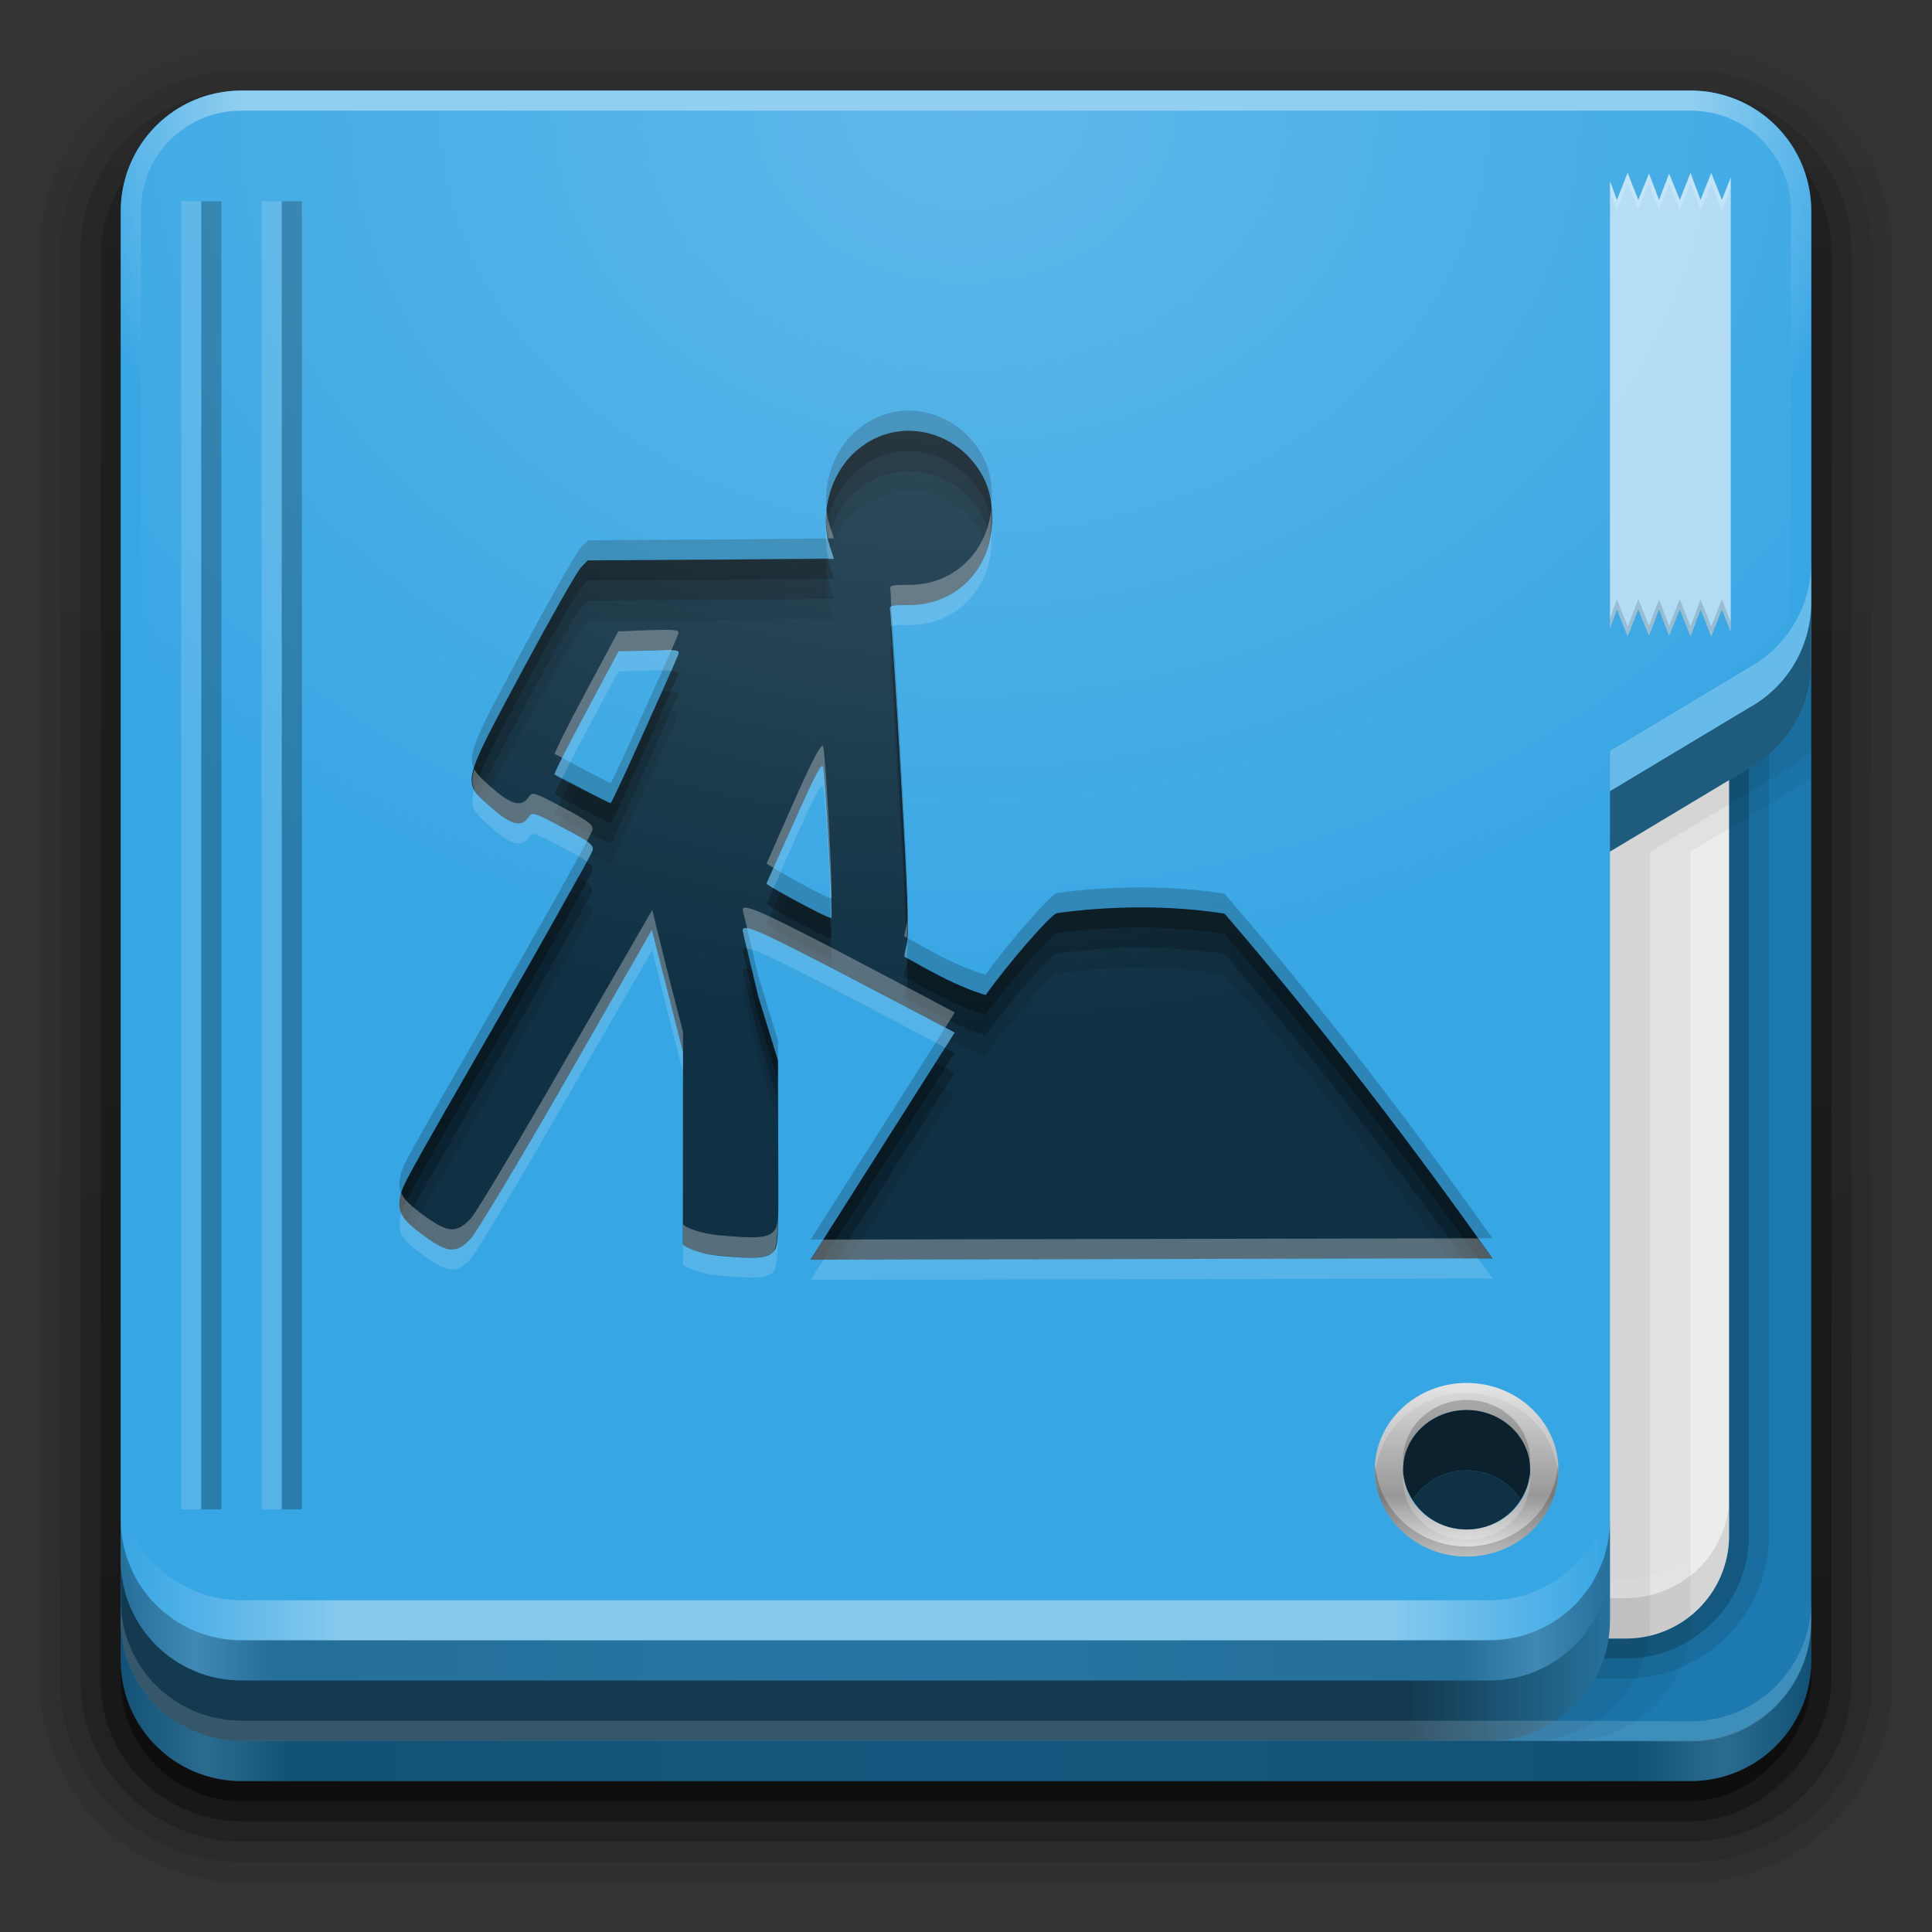 <?xml version="1.0" encoding="UTF-8" standalone="no"?>
<!-- Created with Inkscape (http://www.inkscape.org/) -->

<svg
   xmlns:dc="http://purl.org/dc/elements/1.1/"
   xmlns:cc="http://creativecommons.org/ns#"
   xmlns:rdf="http://www.w3.org/1999/02/22-rdf-syntax-ns#"
   xmlns:svg="http://www.w3.org/2000/svg"
   xmlns="http://www.w3.org/2000/svg"
   xmlns:xlink="http://www.w3.org/1999/xlink"
   xmlns:sodipodi="http://sodipodi.sourceforge.net/DTD/sodipodi-0.dtd"
   xmlns:inkscape="http://www.inkscape.org/namespaces/inkscape"
   version="1.0"
   width="96"
   height="96"
   id="svg2408"
   inkscape:version="0.48.2 r9819"
   sodipodi:docname="folder-development.svg">
  <rect width="100%" height="100%" fill="#333333" stroke="none"/>
  <sodipodi:namedview
     pagecolor="#ffffff"
     bordercolor="#666666"
     borderopacity="1"
     objecttolerance="10"
     gridtolerance="10"
     guidetolerance="10"
     inkscape:pageopacity="0"
     inkscape:pageshadow="2"
     inkscape:window-width="1238"
     inkscape:window-height="734"
     id="namedview70"
     showgrid="false"
     inkscape:zoom="2.0926866"
     inkscape:cx="87.009485"
     inkscape:cy="32.434411"
     inkscape:window-x="10"
     inkscape:window-y="0"
     inkscape:window-maximized="0"
     inkscape:current-layer="svg2408"
     inkscape:object-paths="true"
     inkscape:snap-intersection-paths="true"
     inkscape:object-nodes="true"
     inkscape:snap-smooth-nodes="true"
     inkscape:snap-midpoints="true"
     inkscape:snap-object-midpoints="true"
     inkscape:snap-center="true"
     inkscape:snap-bbox="true"
     inkscape:bbox-paths="true"
     inkscape:bbox-nodes="true"
     inkscape:snap-bbox-edge-midpoints="true"
     inkscape:snap-bbox-midpoints="true"
     showguides="true"
     inkscape:guide-bbox="true"
     inkscape:snap-global="true" />
  <defs
     id="defs2410">
    <linearGradient
       x1="45.448"
       y1="92.54"
       x2="45.448"
       y2="7.017"
       id="ButtonShadow"
       gradientUnits="userSpaceOnUse"
       gradientTransform="scale(1.006,0.994)">
      <stop
         id="stop3750"
         style="stop-color:#000000;stop-opacity:1"
         offset="0" />
      <stop
         id="stop3752"
         style="stop-color:#000000;stop-opacity:0.588"
         offset="1" />
    </linearGradient>
    <filter
       color-interpolation-filters="sRGB"
       id="filter3174">
      <feGaussianBlur
         id="feGaussianBlur3176"
         stdDeviation="1.71" />
    </filter>
    <radialGradient
       inkscape:collect="always"
       xlink:href="#linearGradient3888-8"
       id="radialGradient4264"
       cx="168"
       cy="-3.484"
       fx="168"
       fy="-3.484"
       r="41"
       gradientTransform="matrix(-1.378,0,0,-1.111,399.449,1.63)"
       gradientUnits="userSpaceOnUse" />
    <linearGradient
       inkscape:collect="always"
       id="linearGradient3888-8">
      <stop
         style="stop-color:#ffffff;stop-opacity:1;"
         offset="0"
         id="stop3890-4" />
      <stop
         style="stop-color:#ffffff;stop-opacity:0;"
         offset="1"
         id="stop3892-5" />
    </linearGradient>
    <linearGradient
       inkscape:collect="always"
       xlink:href="#linearGradient4188-0"
       id="linearGradient4259"
       gradientUnits="userSpaceOnUse"
       gradientTransform="translate(20,0)"
       x1="106"
       y1="77.516"
       x2="180"
       y2="77.516" />
    <linearGradient
       id="linearGradient4188-0">
      <stop
         style="stop-color:#ffffff;stop-opacity:0;"
         offset="0"
         id="stop4190-3" />
      <stop
         id="stop4198-6"
         offset="0.15"
         style="stop-color:#ffffff;stop-opacity:1;" />
      <stop
         id="stop4196-1"
         offset="0.85"
         style="stop-color:#ffffff;stop-opacity:1;" />
      <stop
         style="stop-color:#ffffff;stop-opacity:0;"
         offset="1"
         id="stop4192-0" />
    </linearGradient>
    <linearGradient
       inkscape:collect="always"
       xlink:href="#linearGradient3832-6"
       id="linearGradient4251"
       gradientUnits="userSpaceOnUse"
       gradientTransform="translate(220,-0.984)"
       x1="-94"
       y1="82.984"
       x2="-10.188"
       y2="82.984" />
    <linearGradient
       id="linearGradient3832-6">
      <stop
         style="stop-color:#000000;stop-opacity:1;"
         offset="0"
         id="stop3834-3" />
      <stop
         id="stop3842-2"
         offset="0.05"
         style="stop-color:#ffffff;stop-opacity:1;" />
      <stop
         style="stop-color:#000000;stop-opacity:1;"
         offset="0.1"
         id="stop3846-0" />
      <stop
         id="stop3840-6"
         offset="0.5"
         style="stop-color:#000000;stop-opacity:0.498;" />
      <stop
         style="stop-color:#000000;stop-opacity:1;"
         offset="0.9"
         id="stop3844-1" />
      <stop
         id="stop3848-5"
         offset="0.95"
         style="stop-color:#ffffff;stop-opacity:1;" />
      <stop
         style="stop-color:#000000;stop-opacity:1;"
         offset="1"
         id="stop3836-5" />
    </linearGradient>
    <radialGradient
       inkscape:collect="always"
       xlink:href="#linearGradient4091-4"
       id="radialGradient4247"
       gradientUnits="userSpaceOnUse"
       gradientTransform="matrix(-1.072,0,0,-0.875,219.464,-19.126)"
       cx="48"
       cy="-27"
       fx="48"
       fy="-27"
       r="42" />
    <linearGradient
       id="linearGradient4091-4">
      <stop
         style="stop-color:#ffffff;stop-opacity:1;"
         offset="0"
         id="stop4093-7" />
      <stop
         id="stop4099-6"
         offset="0.8"
         style="stop-color:#ffffff;stop-opacity:1;" />
      <stop
         style="stop-color:#ffffff;stop-opacity:0;"
         offset="1"
         id="stop4095-5" />
    </linearGradient>
    <linearGradient
       inkscape:collect="always"
       xlink:href="#linearGradient3832-6"
       id="linearGradient4242"
       gradientUnits="userSpaceOnUse"
       gradientTransform="translate(220,-0.984)"
       x1="-94"
       y1="82.984"
       x2="-20"
       y2="82.984" />
    <linearGradient
       inkscape:collect="always"
       xlink:href="#linearGradient3874-6"
       id="linearGradient4239"
       gradientUnits="userSpaceOnUse"
       x1="70.031"
       y1="82"
       x2="89.474"
       y2="82"
       gradientTransform="translate(120,0)" />
    <linearGradient
       inkscape:collect="always"
       id="linearGradient3874-6">
      <stop
         style="stop-color:#000000;stop-opacity:1;"
         offset="0"
         id="stop3876-9" />
      <stop
         style="stop-color:#000000;stop-opacity:0;"
         offset="1"
         id="stop3878-3" />
    </linearGradient>
    <linearGradient
       inkscape:collect="always"
       xlink:href="#linearGradient4144-8-7"
       id="linearGradient4235"
       gradientUnits="userSpaceOnUse"
       gradientTransform="translate(110,0)"
       x1="72.875"
       y1="68.719"
       x2="72.875"
       y2="77.344" />
    <linearGradient
       id="linearGradient4144-8-7">
      <stop
         style="stop-color:#dddddd;stop-opacity:1;"
         offset="0"
         id="stop4146-4-4" />
      <stop
         id="stop4152-5-5"
         offset="0.65"
         style="stop-color:#989898;stop-opacity:1;" />
      <stop
         style="stop-color:#eaeaea;stop-opacity:1;"
         offset="1"
         id="stop4148-0-2" />
    </linearGradient>
    <linearGradient
       inkscape:collect="always"
       xlink:href="#linearGradient4188-5-4"
       id="linearGradient4863-5"
       gradientUnits="userSpaceOnUse"
       x1="112.094"
       y1="76.609"
       x2="183.906"
       y2="76.609" />
    <linearGradient
       id="linearGradient4188-5-4">
      <stop
         style="stop-color:#ffffff;stop-opacity:0;"
         offset="0"
         id="stop4190-0-7" />
      <stop
         id="stop4198-3-4"
         offset="0.15"
         style="stop-color:#ffffff;stop-opacity:1;" />
      <stop
         id="stop4196-6-4"
         offset="0.85"
         style="stop-color:#ffffff;stop-opacity:1;" />
      <stop
         style="stop-color:#ffffff;stop-opacity:0;"
         offset="1"
         id="stop4192-1-3" />
    </linearGradient>
    <linearGradient
       y2="90.733"
       x2="32.075"
       y1="6.165"
       x1="32.075"
       spreadMethod="pad"
       gradientTransform="matrix(1.005,0,0,-0.995,1.969,93.531)"
       gradientUnits="userSpaceOnUse"
       id="linearGradient3216-0"
       xlink:href="#gradient0-3-7"
       inkscape:collect="always" />
    <linearGradient
       id="gradient0-3-7"
       gradientTransform="scale(1.005,0.995)"
       gradientUnits="userSpaceOnUse"
       x1="32.075"
       y1="6.165"
       x2="32.075"
       y2="90.733"
       spreadMethod="pad">
      <stop
         stop-color="#000000"
         offset="0"
         stop-opacity="1"
         id="stop7-7-8" />
      <stop
         stop-color="#000000"
         offset="1"
         stop-opacity="0.588"
         id="stop9-4-6" />
    </linearGradient>
    <linearGradient
       inkscape:collect="always"
       xlink:href="#gradient1-6-8"
       id="linearGradient3059-7-8"
       gradientUnits="userSpaceOnUse"
       gradientTransform="matrix(1.006,0,0,-0.994,2.969,92.531)"
       spreadMethod="pad"
       x1="32.071"
       y1="6.166"
       x2="32.071"
       y2="90.744" />
    <linearGradient
       id="gradient1-6-8"
       gradientTransform="scale(1.006,0.994)"
       gradientUnits="userSpaceOnUse"
       x1="32.071"
       y1="6.166"
       x2="32.071"
       y2="90.744"
       spreadMethod="pad">
      <stop
         stop-color="#000000"
         offset="0"
         stop-opacity="1"
         id="stop12-5-4" />
      <stop
         stop-color="#000000"
         offset="1"
         stop-opacity="0.588"
         id="stop14-6-3" />
    </linearGradient>
    <linearGradient
       inkscape:collect="always"
       xlink:href="#gradient2-5-4"
       id="linearGradient3056-1-1"
       gradientUnits="userSpaceOnUse"
       gradientTransform="matrix(1.006,0,0,-0.994,4,91.5)"
       spreadMethod="pad"
       x1="32.067"
       y1="6.167"
       x2="32.067"
       y2="90.756" />
    <linearGradient
       id="gradient2-5-4"
       gradientTransform="scale(1.006,0.994)"
       gradientUnits="userSpaceOnUse"
       x1="32.067"
       y1="6.167"
       x2="32.067"
       y2="90.756"
       spreadMethod="pad">
      <stop
         stop-color="#000000"
         offset="0"
         stop-opacity="1"
         id="stop17-5-9" />
      <stop
         stop-color="#000000"
         offset="1"
         stop-opacity="0.588"
         id="stop19-4-2" />
    </linearGradient>
    <linearGradient
       inkscape:collect="always"
       xlink:href="#gradient3-2-6"
       id="linearGradient3053-3-0"
       gradientUnits="userSpaceOnUse"
       gradientTransform="matrix(1.006,0,0,0.994,5,-90.5)"
       spreadMethod="pad"
       x1="32.063"
       y1="6.168"
       x2="32.063"
       y2="90.768" />
    <linearGradient
       id="gradient3-2-6"
       gradientTransform="scale(1.006,0.994)"
       gradientUnits="userSpaceOnUse"
       x1="32.063"
       y1="6.168"
       x2="32.063"
       y2="90.768"
       spreadMethod="pad">
      <stop
         stop-color="#000000"
         offset="0"
         stop-opacity="1"
         id="stop22-0-8" />
      <stop
         stop-color="#000000"
         offset="1"
         stop-opacity="0.588"
         id="stop24-6-9" />
    </linearGradient>
    <linearGradient
       id="gradient4-1-6"
       gradientUnits="userSpaceOnUse"
       x1="32.251"
       y1="6.132"
       x2="32.251"
       y2="90.239"
       spreadMethod="pad">
      <stop
         stop-color="#000000"
         offset="0"
         stop-opacity="1"
         id="stop27-0-6" />
      <stop
         stop-color="#000000"
         offset="1"
         stop-opacity="0.588"
         id="stop29-6-4" />
    </linearGradient>
    <linearGradient
       y2="90.239"
       x2="32.251"
       y1="6.132"
       x1="32.251"
       spreadMethod="pad"
       gradientTransform="translate(6,-89.5)"
       gradientUnits="userSpaceOnUse"
       id="linearGradient3265"
       xlink:href="#gradient4-1-6"
       inkscape:collect="always" />
  </defs>
  <g
     id="layer2"
     style="display:none">
    <rect
       width="86"
       height="85"
       rx="6"
       ry="6"
       x="5"
       y="7"
       id="rect3745"
       style="opacity:0.9;fill:url(#ButtonShadow);fill-opacity:1;fill-rule:nonzero;stroke:none;filter:url(#filter3174)" />
  </g>
  <g
     id="g3943-9">
    <path
       id="path3786-4-5"
       d="m 12,93.531 c -5.511,0 -10.031,-4.52 -10.031,-10.031 l 0,-71 c 0,-5.511 4.52,-10.031 10.031,-10.031 l 72,0 c 5.511,0 10.031,4.52 10.031,10.031 l 0,71 c 0,5.511 -4.52,10.031 -10.031,10.031 z"
       style="opacity:0.08;fill:url(#linearGradient3216-0)"
       inkscape:connector-curvature="0" />
    <path
       id="path3778-5-0"
       d="m 12,92.531 c -4.972,0 -9.031,-4.06 -9.031,-9.031 l 0,-71 c 0,-4.972 4.06,-9.031 9.031,-9.031 l 72,0 c 4.972,0 9.031,4.06 9.031,9.031 l 0,71 c 0,4.972 -4.06,9.031 -9.031,9.031 z"
       style="opacity:0.1;fill:url(#linearGradient3059-7-8)"
       inkscape:connector-curvature="0" />
    <path
       id="path3770-2-4"
       d="m 12,91.5 c -4.409,0 -8,-3.591 -8,-8 l 0,-71 c 0,-4.409 3.591,-8 8,-8 l 72,0 c 4.409,0 8,3.591 8,8 l 0,71 c 0,4.409 -3.591,8 -8,8 z"
       style="opacity:0.2;fill:url(#linearGradient3056-1-1)"
       inkscape:connector-curvature="0" />
    <rect
       id="rect3723-5-8"
       transform="scale(1,-1)"
       width="86"
       height="85"
       rx="7"
       ry="7"
       style="opacity:0.3;fill:url(#linearGradient3053-3-0)"
       x="5"
       y="-90.5" />
    <rect
       id="rect3716-4-7"
       transform="scale(1,-1)"
       width="84"
       height="84"
       rx="6"
       ry="6"
       style="opacity:0.4;fill:url(#linearGradient3265)"
       x="6"
       y="-89.5" />
  </g>
  <path
     style="fill:#1c7ab0;fill-opacity:1;fill-rule:nonzero;stroke:none;display:inline"
     d="m 84,4.5 -72,0 c -3.324,0 -6,2.676 -6,6 l 0,72 c 0,3.324 2.676,6 6,6 l 72,0 c 3.324,0 6,-2.676 6,-6 l 0,-72 C 90,7.176 87.324,4.5 84,4.5 z"
     id="rect2419-1-1"
     inkscape:connector-curvature="0" />
  <g
     id="g4855-7"
     transform="translate(-98,0)">
    <path
       sodipodi:nodetypes="sssssssss"
       inkscape:connector-curvature="0"
       id="path4843-2"
       d="m 117.219,8.594 c -3.921,0 -7.125,3.204 -7.125,7.125 l 0,60.562 c 0,3.921 3.204,7.125 7.125,7.125 l 61.562,0 c 3.921,0 7.125,-3.204 7.125,-7.125 l 0,-60.562 c 0,-3.921 -3.204,-7.125 -7.125,-7.125 z"
       style="font-size:medium;font-style:normal;font-variant:normal;font-weight:normal;font-stretch:normal;text-indent:0;text-align:start;text-decoration:none;line-height:normal;letter-spacing:normal;word-spacing:normal;text-transform:none;direction:ltr;block-progression:tb;writing-mode:lr-tb;text-anchor:start;baseline-shift:baseline;opacity:0.1;color:#000000;fill:#000000;fill-opacity:1;fill-rule:nonzero;stroke:none;stroke-width:2;marker:none;visibility:visible;display:inline;overflow:visible;enable-background:accumulate;font-family:Sans;-inkscape-font-specification:Sans" />
    <path
       style="font-size:medium;font-style:normal;font-variant:normal;font-weight:normal;font-stretch:normal;text-indent:0;text-align:start;text-decoration:none;line-height:normal;letter-spacing:normal;word-spacing:normal;text-transform:none;direction:ltr;block-progression:tb;writing-mode:lr-tb;text-anchor:start;baseline-shift:baseline;opacity:0.2;color:#000000;fill:#000000;fill-opacity:1;fill-rule:nonzero;stroke:none;stroke-width:2;marker:none;visibility:visible;display:inline;overflow:visible;enable-background:accumulate;font-family:Sans;-inkscape-font-specification:Sans"
       d="m 117.219,8.594 c -3.379,0 -6.125,2.746 -6.125,6.125 l 0,61.562 c 0,3.379 2.746,6.125 6.125,6.125 l 61.562,0 c 3.379,0 6.125,-2.746 6.125,-6.125 l 0,-61.562 c 0,-3.379 -2.746,-6.125 -6.125,-6.125 z"
       id="path4849-7"
       inkscape:connector-curvature="0"
       sodipodi:nodetypes="sssssssss" />
    <path
       style="fill:#ececec;fill-opacity:1;fill-rule:nonzero;stroke:none;display:inline"
       d="m 178.787,9.582 -61.574,0 c -2.843,0 -5.131,2.288 -5.131,5.131 l 0,61.574 c 0,2.843 2.288,5.131 5.131,5.131 l 61.574,0 c 2.843,0 5.131,-2.288 5.131,-5.131 l 0,-61.574 c 0,-2.843 -2.288,-5.131 -5.131,-5.131 z"
       id="path4710-2"
       inkscape:connector-curvature="0" />
    <path
       inkscape:connector-curvature="0"
       id="path4810-2"
       d="m 112.094,74.812 0,1.469 c 0,2.843 2.282,5.125 5.125,5.125 l 61.562,0 c 2.843,0 5.125,-2.282 5.125,-5.125 l 0,-1.469 c -0.262,2.594 -2.46,4.594 -5.125,4.594 l -61.562,0 c -2.665,0 -4.863,-2 -5.125,-4.594 z"
       style="opacity:0.1;fill:#000000;fill-opacity:1;fill-rule:nonzero;stroke:none;display:inline" />
    <path
       inkscape:connector-curvature="0"
       id="path4815-6"
       d="m 112.094,73.812 0,1 c 0.262,2.594 2.46,4.594 5.125,4.594 l 61.562,0 c 2.665,0 4.863,-2 5.125,-4.594 l 0,-1 c -0.262,2.594 -2.46,4.594 -5.125,4.594 l -61.562,0 c -2.665,0 -4.863,-2 -5.125,-4.594 z"
       style="opacity:0.4;fill:url(#linearGradient4863-5);fill-opacity:1;fill-rule:nonzero;stroke:none;display:inline" />
    <path
       inkscape:connector-curvature="0"
       id="path4820-1"
       d="m 116.688,9.594 c -2.594,0.262 -4.594,2.46 -4.594,5.125 l 0,0.469 c 0.262,-2.594 2.46,-4.594 5.125,-4.594 l 61.562,0 c 2.665,0 4.863,2 5.125,4.594 l 0,-0.469 c 0,-2.843 -2.282,-5.125 -5.125,-5.125 l -61.562,0 c -0.178,0 -0.358,-0.017 -0.531,0 z"
       style="opacity:0.5;fill:#ffffff;fill-opacity:1;fill-rule:nonzero;stroke:none;display:inline" />
  </g>
  <path
     style="fill:#37a6e4;fill-opacity:1;fill-rule:nonzero;stroke:none;display:inline"
     d="m 12,4.5 c -3.324,0 -6,2.676 -6,6 l 0,70 c 0,3.324 2.676,6 6,6 l 62,0 c 3.324,0 6,-2.676 6,-6 l 0,-38.188 6.875,-4.125 C 88.746,37.174 90,35.191 90,32.906 L 90,10.5 c 0,-3.324 -2.676,-6 -6,-6 z"
     id="path3262-0"
     inkscape:connector-curvature="0"
     sodipodi:nodetypes="ssssssccssss" />
  <g
     id="g4221"
     transform="translate(-110,0)">
    <rect
       y="10"
       x="119"
       height="65"
       width="1"
       id="rect4494-6"
       style="opacity:0.15;color:#000000;fill:#ffffff;fill-opacity:1;fill-rule:nonzero;stroke:none;stroke-width:5;marker:none;visibility:visible;display:inline;overflow:visible;enable-background:accumulate" />
    <rect
       style="opacity:0.25;color:#000000;fill:#000000;fill-opacity:1;fill-rule:nonzero;stroke:none;stroke-width:5;marker:none;visibility:visible;display:inline;overflow:visible;enable-background:accumulate"
       id="rect4496-1"
       width="1"
       height="65"
       x="120"
       y="10" />
    <rect
       style="opacity:0.15;color:#000000;fill:#ffffff;fill-opacity:1;fill-rule:nonzero;stroke:none;stroke-width:5;marker:none;visibility:visible;display:inline;overflow:visible;enable-background:accumulate"
       id="rect4498-5"
       width="1"
       height="65"
       x="123"
       y="10" />
    <rect
       y="10"
       x="124"
       height="65"
       width="1"
       id="rect4500-9"
       style="opacity:0.25;color:#000000;fill:#000000;fill-opacity:1;fill-rule:nonzero;stroke:none;stroke-width:5;marker:none;visibility:visible;display:inline;overflow:visible;enable-background:accumulate" />
    <path
       id="path4130-4"
       d="m 182.875,68.719 c -2.512,0 -4.562,1.939 -4.562,4.312 0,2.374 2.051,4.312 4.562,4.312 2.512,0 4.562,-1.939 4.562,-4.312 0,-2.374 -2.051,-4.312 -4.562,-4.312 z m 0,1.344 c 1.737,0 3.156,1.327 3.156,2.969 0,1.642 -1.419,2.969 -3.156,2.969 -1.737,0 -3.156,-1.327 -3.156,-2.969 0,-1.642 1.419,-2.969 3.156,-2.969 z"
       style="color:#000000;fill:url(#linearGradient4235);fill-opacity:1;fill-rule:nonzero;stroke:none;stroke-width:5;marker:none;visibility:visible;display:inline;overflow:visible;enable-background:accumulate"
       inkscape:connector-curvature="0" />
    <path
       id="path4132-9"
       d="m 182.875,70.062 c -1.737,0 -3.156,1.327 -3.156,2.969 0,0.552 0.191,1.057 0.469,1.5 0.548,-0.874 1.535,-1.469 2.688,-1.469 1.153,0 2.14,0.595 2.688,1.469 0.278,-0.443 0.469,-0.948 0.469,-1.5 0,-1.642 -1.419,-2.969 -3.156,-2.969 z"
       style="opacity:0.8;color:#000000;fill:#000000;fill-opacity:1;fill-rule:nonzero;stroke:none;stroke-width:5;marker:none;visibility:visible;display:inline;overflow:visible;enable-background:accumulate"
       inkscape:connector-curvature="0" />
    <path
       inkscape:connector-curvature="0"
       id="path4154-0"
       d="m 182.875,68.719 c -2.512,0 -4.562,1.939 -4.562,4.312 0,0.085 0.026,0.166 0.031,0.25 0.14,-2.257 2.109,-4.062 4.531,-4.062 2.422,0 4.392,1.806 4.531,4.062 0.005,-0.084 0.031,-0.165 0.031,-0.25 0,-2.374 -2.051,-4.312 -4.562,-4.312 z m -3.125,4.562 c -0.008,0.085 -0.031,0.163 -0.031,0.25 0,1.642 1.419,2.969 3.156,2.969 1.737,0 3.156,-1.327 3.156,-2.969 0,-0.087 -0.024,-0.165 -0.031,-0.25 C 185.861,74.802 184.521,76 182.875,76 c -1.646,0 -2.986,-1.198 -3.125,-2.719 z"
       style="opacity:0.2;color:#000000;fill:#ffffff;fill-opacity:1;fill-rule:nonzero;stroke:none;stroke-width:5;marker:none;visibility:visible;display:inline;overflow:visible;enable-background:accumulate" />
    <path
       inkscape:connector-curvature="0"
       id="path4170-9"
       d="m 182.875,73.062 c -1.153,0 -2.14,0.595 -2.688,1.469 0.548,0.874 1.535,1.469 2.688,1.469 1.153,0 2.14,-0.595 2.688,-1.469 -0.548,-0.874 -1.535,-1.469 -2.688,-1.469 z"
       style="opacity:0.7;color:#000000;fill:#000000;fill-opacity:1;fill-rule:nonzero;stroke:none;stroke-width:5;marker:none;visibility:visible;display:inline;overflow:visible;enable-background:accumulate" />
    <path
       inkscape:connector-curvature="0"
       id="path4175-1"
       d="m 182.875,69.562 c -1.737,0 -3.156,1.327 -3.156,2.969 0,0.087 0.024,0.165 0.031,0.25 0.139,-1.521 1.479,-2.719 3.125,-2.719 1.646,0 2.986,1.198 3.125,2.719 0.008,-0.085 0.031,-0.163 0.031,-0.25 0,-1.642 -1.419,-2.969 -3.156,-2.969 z m -4.531,3.219 c -0.005,0.084 -0.031,0.165 -0.031,0.25 0,2.374 2.051,4.312 4.562,4.312 2.512,0 4.562,-1.939 4.562,-4.312 0,-0.085 -0.026,-0.166 -0.031,-0.25 -0.14,2.257 -2.109,4.062 -4.531,4.062 -2.422,0 -4.392,-1.806 -4.531,-4.062 z"
       style="opacity:0.2;color:#000000;fill:#000000;fill-opacity:1;fill-rule:nonzero;stroke:none;stroke-width:5;marker:none;visibility:visible;display:inline;overflow:visible;enable-background:accumulate" />
    <path
       id="path3825-7"
       d="M 190.875,8.594 190.344,9.938 190,9 l 0,22.219 0.344,-0.938 0.531,1.344 0.531,-1.344 0.531,1.312 0.5,-1.312 0.5,1.312 0.531,-1.312 L 194,31.625 l 0.5,-1.344 0.531,1.344 0.531,-1.344 0.438,1.125 0,-22.594 -0.438,1.125 L 195.031,8.594 194.5,9.938 194,8.594 193.469,9.938 192.938,8.625 l -0.5,1.312 -0.5,-1.312 -0.531,1.312 -0.531,-1.344 z"
       style="opacity:0.6;fill:#ffffff;fill-opacity:1;fill-rule:nonzero;stroke:none;display:inline"
       inkscape:connector-curvature="0" />
    <path
       inkscape:connector-curvature="0"
       id="path4207-7"
       d="M 190.875,8.594 190.344,9.938 190,9 l 0,0.5 0.344,0.938 0.531,-1.344 0.531,1.344 0.531,-1.312 0.5,1.312 0.5,-1.312 0.531,1.312 L 194,9.094 l 0.5,1.344 0.531,-1.344 0.531,1.344 0.438,-1.125 0,-0.5 -0.438,1.125 L 195.031,8.594 194.5,9.938 194,8.594 193.469,9.938 192.938,8.625 l -0.5,1.312 -0.5,-1.312 -0.531,1.312 -0.531,-1.344 z"
       style="opacity:0.2;fill:#ffffff;fill-opacity:1;fill-rule:nonzero;stroke:none;display:inline" />
    <path
       inkscape:connector-curvature="0"
       id="path4212-1"
       d="M 190.344,29.781 190,30.719 l 0,0.5 0.344,-0.938 0.531,1.344 0.531,-1.344 0.531,1.312 0.5,-1.312 0.5,1.312 0.531,-1.312 L 194,31.625 l 0.5,-1.344 0.531,1.344 0.531,-1.344 0.438,1.125 0,-0.5 -0.438,-1.125 L 195.031,31.125 194.5,29.781 194,31.125 l -0.531,-1.344 -0.531,1.312 -0.5,-1.312 -0.5,1.312 -0.531,-1.312 -0.531,1.344 -0.531,-1.344 z"
       style="opacity:0.15;fill:#000000;fill-opacity:1;fill-rule:nonzero;stroke:none;display:inline" />
  </g>
  <g
     id="g3339"
     transform="translate(90,0)">
    <path
       d="m -54.345,62.39 c -0.651,-0.062 -1.491,-0.324 -1.724,-0.555 l 0.007,-9.556 -0.771,-3.036 -0.771,-3.036 -4.256,7.414 c -2.341,4.078 -4.485,7.653 -4.765,7.944 -0.71,0.739 -1.122,0.706 -2.346,-0.188 -1.048,-0.766 -1.283,-1.147 -1.146,-1.859 0.123,-0.641 0.016,-0.447 5.01,-9.139 2.475,-4.308 4.526,-7.97 4.558,-8.136 0.05,-0.26 -0.162,-0.42 -1.466,-1.11 -1.507,-0.797 -1.527,-0.803 -1.732,-0.514 -0.364,0.514 -0.885,0.364 -1.902,-0.546 -1.396,-1.249 -1.444,-1.048 1.633,-6.787 1.395,-2.602 2.691,-4.89 2.879,-5.084 l 0.342,-0.353 6.113,-0.041 6.113,-0.041 -0.209,-0.665 c -0.486,-1.549 0.008,-3.448 1.19,-4.576 2.006,-1.914 5.229,-1.278 6.494,1.281 0.477,0.965 0.523,2.511 0.107,3.606 -0.625,1.65 -2.082,2.651 -3.857,2.651 -0.934,0 -0.981,0.015 -0.917,0.305 0.037,0.168 0.269,3.832 0.517,8.143 0.339,5.9 0.413,7.977 0.3,8.399 -0.082,0.309 -0.128,0.595 -0.102,0.636 1.293,0.73 2.622,1.48 4.03,1.902 1.098,-1.543 3.12,-3.886 3.513,-4.071 2.726,-0.38 5.631,-0.402 8.349,0.019 4.649,5.391 9.191,11.311 13.31,17.128 l -33.883,0.068 7.16,-11.286 c -0.029,-0.024 -2.325,-1.232 -5.102,-2.684 -4.517,-2.361 -5.439,-2.766 -5.428,-2.383 0.002,0.061 0.35,1.539 0.774,3.284 l 0.978,3.174 0.016,4.624 c 0.015,4.473 0.006,4.633 -0.275,4.911 -0.309,0.306 -0.932,0.332 -2.74,0.16 z m 5.523,-20.385 c -0.104,-1.961 -0.228,-3.713 -0.276,-3.891 -0.068,-0.252 -0.387,0.348 -1.427,2.683 -0.737,1.655 -1.361,3.049 -1.387,3.099 -0.05,0.097 3.118,1.787 3.219,1.716 0.033,-0.023 -0.025,-1.646 -0.129,-3.608 z m -9.17,-5.653 c 0.878,-1.96 1.64,-3.676 1.693,-3.815 0.089,-0.234 -0.015,-0.249 -1.437,-0.212 l -1.533,0.04 -1.62,3.026 c -0.891,1.664 -1.59,3.055 -1.555,3.09 0.091,0.09 2.698,1.431 2.785,1.432 0.039,6.71e-4 0.79,-1.602 1.668,-3.561 z"
       inkscape:connector-curvature="0"
       id="path3856"
       style="opacity:0.7;fill:#000000;fill-opacity:1;display:inline" />
    <path
       inkscape:connector-curvature="0"
       id="path4015"
       d="m -44.998,21.406 c -0.927,0.034 -1.841,0.407 -2.594,1.125 -1.182,1.128 -1.674,3.013 -1.188,4.562 l 0.062,0.219 c 0.231,-0.678 0.618,-1.298 1.125,-1.781 2.006,-1.914 5.236,-1.278 6.5,1.281 0.06,0.121 0.11,0.238 0.156,0.375 0.337,-1.076 0.291,-2.469 -0.156,-3.375 -0.79,-1.599 -2.361,-2.462 -3.906,-2.406 z m -3.844,6.344 -5.844,0.062 -6.094,0.031 -0.344,0.344 c -0.188,0.194 -1.511,2.492 -2.906,5.094 -2.863,5.34 -2.992,5.554 -1.875,6.562 0.411,-0.838 1.011,-1.951 1.875,-3.562 1.395,-2.602 2.718,-4.9 2.906,-5.094 l 0.344,-0.344 6.094,-0.031 6.125,-0.062 -0.219,-0.656 c -0.234,-0.745 -0.249,-1.562 -0.062,-2.344 z m 3.156,5.344 c -0.12,0.04 -0.094,0.136 -0.062,0.281 0.037,0.168 0.253,3.814 0.5,8.125 0.151,2.626 0.228,4.26 0.281,5.562 0.015,-0.071 0.011,-0.079 0.031,-0.156 0.113,-0.422 0.026,-2.506 -0.312,-8.406 -0.165,-2.869 -0.246,-3.95 -0.344,-5.406 -0.027,0.005 -0.074,-0.007 -0.094,0 z m -11.844,2.219 c -0.209,0.47 -0.23,0.499 -0.469,1.031 -0.878,1.96 -1.617,3.563 -1.656,3.562 -0.051,-8.83e-4 -0.861,-0.416 -1.625,-0.812 -0.489,0.928 -0.798,1.564 -0.969,1.938 0.081,0.043 0.127,0.045 0.219,0.094 1.305,0.69 1.519,0.865 1.469,1.125 -10e-4,0.005 -0.089,0.144 -0.094,0.156 0.444,0.224 0.969,0.499 1,0.5 0.039,6.71e-4 0.778,-1.603 1.656,-3.562 0.878,-1.96 1.635,-3.674 1.688,-3.812 0.082,-0.214 -0.116,-0.244 -1.219,-0.219 z m -4.156,9 c -0.838,1.507 -1.956,3.537 -3.406,6.062 -4.994,8.693 -4.908,8.515 -5.031,9.156 -0.111,0.577 0.044,0.945 0.656,1.469 0.602,-1.102 1.834,-3.202 4.375,-7.625 2.475,-4.308 4.499,-7.958 4.531,-8.125 0.043,-0.224 -0.241,-0.455 -1.125,-0.938 z m 10.812,0.219 c -0.424,0.949 -0.776,1.815 -0.875,2.031 0.651,0.299 1.684,0.816 3.062,1.531 -0.006,-0.464 -0.035,-1.307 -0.094,-2.5 -0.194,-0.038 -1.232,-0.586 -2.094,-1.062 z m 17.562,0.562 c -1.407,4.09e-4 -2.824,0.091 -4.188,0.281 -0.393,0.185 -2.433,2.52 -3.531,4.062 -1.365,-0.409 -2.65,-1.135 -3.906,-1.844 0.051,1.377 0.058,2.096 0,2.312 -0.017,0.062 -0.018,0.066 -0.031,0.125 0.84,0.442 2.392,1.27 2.406,1.281 l -0.25,0.406 c 0.591,0.282 1.163,0.534 1.781,0.719 1.098,-1.543 3.139,-3.878 3.531,-4.062 2.726,-0.38 5.626,-0.389 8.344,0.031 3.853,4.468 7.63,9.29 11.156,14.125 l 2.156,0 c -4.119,-5.818 -8.664,-11.734 -13.312,-17.125 -1.359,-0.21 -2.75,-0.313 -4.156,-0.312 z m -19.75,4.031 c -0.033,0.021 -0.033,0.077 -0.031,0.125 0.002,0.061 0.358,1.536 0.781,3.281 l 0.969,3.156 0,-3 -0.969,-3.156 c -0.029,-0.118 -0.035,-0.104 -0.062,-0.219 -0.352,-0.136 -0.611,-0.236 -0.688,-0.188 z m 9.062,4.438 -5.719,9.031 1.906,0 5.25,-8.281 c -0.008,-0.007 -1.11,-0.577 -1.438,-0.75 z"
       style="opacity:0.1;fill:#000000;fill-opacity:1;display:inline" />
    <path
       inkscape:connector-curvature="0"
       id="path4024"
       d="m -44.998,21.406 c -0.927,0.034 -1.841,0.407 -2.594,1.125 -1.112,1.061 -1.599,2.788 -1.25,4.281 0.196,-0.866 0.622,-1.682 1.25,-2.281 2.006,-1.914 5.236,-1.278 6.5,1.281 0.135,0.273 0.216,0.595 0.281,0.938 0.199,-0.999 0.106,-2.153 -0.281,-2.938 -0.79,-1.599 -2.361,-2.462 -3.906,-2.406 z m -3.969,6.344 -5.719,0.062 -6.094,0.031 -0.344,0.344 c -0.188,0.194 -1.511,2.492 -2.906,5.094 -2.554,4.763 -2.923,5.445 -2.188,6.25 0.378,-0.871 1.067,-2.16 2.188,-4.25 1.395,-2.602 2.718,-4.9 2.906,-5.094 l 0.344,-0.344 6.094,-0.031 6.125,-0.062 -0.219,-0.656 c -0.134,-0.428 -0.197,-0.886 -0.188,-1.344 z m 3.281,4.344 c -0.12,0.04 -0.094,0.136 -0.062,0.281 0.037,0.168 0.253,3.814 0.5,8.125 0.169,2.95 0.266,4.941 0.312,6.25 0.085,-0.589 0.006,-2.7 -0.312,-8.25 -0.195,-3.399 -0.318,-5.208 -0.406,-6.406 -0.007,0.002 -0.025,-0.002 -0.031,0 z m -11.406,2.25 c -0.311,0.702 -0.444,0.968 -0.906,2 -0.878,1.96 -1.617,3.563 -1.656,3.562 -0.063,-0.001 -1.24,-0.61 -2.031,-1.031 -0.458,0.889 -0.773,1.571 -0.75,1.594 0.091,0.09 2.694,1.436 2.781,1.438 0.039,6.71e-4 0.778,-1.603 1.656,-3.562 0.878,-1.96 1.635,-3.674 1.688,-3.812 0.066,-0.174 -0.171,-0.187 -0.781,-0.188 z m -4.188,9.219 c -0.726,1.334 -1.99,3.64 -3.812,6.812 -4.994,8.693 -4.908,8.515 -5.031,9.156 -0.085,0.445 -1.6e-4,0.764 0.312,1.125 0.38,-0.784 1.409,-2.519 4.719,-8.281 2.475,-4.308 4.499,-7.958 4.531,-8.125 0.035,-0.181 -0.214,-0.388 -0.719,-0.688 z m 10.062,0.781 c -0.251,0.562 -0.675,1.537 -0.688,1.562 -0.05,0.097 3.119,1.789 3.219,1.719 0.022,-0.016 -0.014,-0.919 -0.062,-2.031 -0.18,-0.018 -1.585,-0.746 -2.469,-1.25 z m 17.906,0.75 c -1.407,4.09e-4 -2.824,0.091 -4.188,0.281 -0.393,0.185 -2.433,2.52 -3.531,4.062 -1.352,-0.405 -2.631,-1.11 -3.875,-1.812 0.011,0.661 0.009,1.132 -0.031,1.281 -0.082,0.309 -0.151,0.584 -0.125,0.625 1.293,0.73 2.623,1.484 4.031,1.906 1.098,-1.543 3.139,-3.878 3.531,-4.062 2.726,-0.38 5.626,-0.389 8.344,0.031 4.118,4.775 8.144,9.958 11.875,15.125 l 1.438,0 c -4.119,-5.818 -8.664,-11.734 -13.312,-17.125 -1.359,-0.21 -2.75,-0.313 -4.156,-0.312 z m -19.75,3.031 c -0.033,0.021 -0.033,0.077 -0.031,0.125 0.002,0.061 0.358,1.536 0.781,3.281 l 0.969,3.156 0,-2 -0.969,-3.156 c -0.169,-0.698 -0.185,-0.773 -0.312,-1.312 -0.194,-0.059 -0.382,-0.129 -0.438,-0.094 z m 9.562,4.688 -6.219,9.781 1.281,0 5.875,-9.281 c -0.005,-0.004 -0.789,-0.421 -0.938,-0.5 z"
       style="opacity:0.2;fill:#000000;fill-opacity:1;display:inline" />
    <path
       inkscape:connector-curvature="0"
       id="path4033"
       d="m -44.998,21.406 c -0.927,0.034 -1.841,0.407 -2.594,1.125 -0.975,0.93 -1.469,2.368 -1.344,3.719 0.135,-1.023 0.612,-2.021 1.344,-2.719 2.006,-1.914 5.236,-1.278 6.5,1.281 0.206,0.418 0.301,0.948 0.344,1.5 0.094,-0.884 -0.013,-1.831 -0.344,-2.5 -0.79,-1.599 -2.361,-2.462 -3.906,-2.406 z m -3.844,6.344 -5.844,0.062 -6.094,0.031 -0.344,0.344 c -0.188,0.194 -1.511,2.492 -2.906,5.094 -2.244,4.185 -2.797,5.204 -2.406,5.938 0.244,-0.838 0.949,-2.22 2.406,-4.938 1.395,-2.602 2.718,-4.9 2.906,-5.094 l 0.344,-0.344 6.094,-0.031 6.125,-0.062 -0.219,-0.656 c -0.035,-0.111 -0.038,-0.229 -0.062,-0.344 z m 3.125,3.375 c -0.068,0.044 -0.058,0.129 -0.031,0.25 0.037,0.168 0.253,3.814 0.5,8.125 0.215,3.749 0.322,5.844 0.344,7.062 0.054,-0.777 -0.05,-2.937 -0.344,-8.062 -0.225,-3.913 -0.404,-6.659 -0.469,-7.375 z m -10.938,2.219 c -0.257,0.589 -0.652,1.455 -1.344,3 -0.878,1.96 -1.617,3.563 -1.656,3.562 -0.075,-0.001 -1.823,-0.922 -2.406,-1.25 -0.233,0.467 -0.391,0.797 -0.375,0.812 0.091,0.09 2.694,1.436 2.781,1.438 0.039,6.71e-4 0.778,-1.603 1.656,-3.562 0.878,-1.96 1.635,-3.674 1.688,-3.812 0.051,-0.134 -0.056,-0.166 -0.344,-0.188 z m -4.188,9.469 c -0.409,0.806 -2.049,3.731 -4.25,7.562 -4.994,8.693 -4.908,8.515 -5.031,9.156 -0.056,0.292 -0.036,0.52 0.062,0.75 0.13,-0.511 0.599,-1.3 4.969,-8.906 2.475,-4.308 4.499,-7.958 4.531,-8.125 0.026,-0.136 -0.044,-0.265 -0.281,-0.438 z m 9.281,1.312 c -0.074,0.164 -0.337,0.769 -0.344,0.781 -0.05,0.097 3.119,1.789 3.219,1.719 0.015,-0.01 -0.013,-0.441 -0.031,-1 -0.138,0.024 -2.11,-1.045 -2.844,-1.5 z m 18.25,0.969 c -1.407,4.09e-4 -2.824,0.091 -4.188,0.281 -0.393,0.185 -2.433,2.52 -3.531,4.062 -1.365,-0.409 -2.65,-1.135 -3.906,-1.844 -0.008,0.1 0.013,0.262 0,0.312 -0.082,0.309 -0.151,0.584 -0.125,0.625 1.293,0.73 2.623,1.484 4.031,1.906 1.098,-1.543 3.139,-3.878 3.531,-4.062 2.726,-0.38 5.626,-0.389 8.344,0.031 4.383,5.083 8.665,10.63 12.594,16.125 l 0.719,0 c -4.119,-5.818 -8.664,-11.734 -13.312,-17.125 -1.359,-0.21 -2.75,-0.313 -4.156,-0.312 z m -19.75,2.031 c -0.033,0.021 -0.033,0.077 -0.031,0.125 0.002,0.061 0.358,1.536 0.781,3.281 l 0.969,3.156 0,-1 -0.969,-3.156 c -0.31,-1.279 -0.44,-1.867 -0.562,-2.406 -0.087,-0.014 -0.152,-0.022 -0.188,0 z m 10.031,4.938 -6.688,10.531 0.625,0 6.531,-10.281 c -0.003,-0.002 -0.429,-0.228 -0.469,-0.25 z"
       style="opacity:0.3;fill:#000000;fill-opacity:1;display:inline" />
    <path
       style="opacity:0.2;fill:#000000;fill-opacity:1;display:inline"
       d="m -44.998,20.406 c -0.927,0.034 -1.841,0.407 -2.594,1.125 -0.975,0.93 -1.469,2.368 -1.344,3.719 0.135,-1.023 0.612,-2.021 1.344,-2.719 2.006,-1.914 5.236,-1.278 6.5,1.281 0.206,0.418 0.301,0.948 0.344,1.5 0.094,-0.884 -0.013,-1.831 -0.344,-2.5 -0.79,-1.599 -2.361,-2.462 -3.906,-2.406 z m -3.844,6.344 -5.844,0.062 -6.094,0.031 -0.344,0.344 c -0.188,0.194 -1.511,2.492 -2.906,5.094 -2.244,4.185 -2.797,5.204 -2.406,5.938 0.244,-0.838 0.949,-2.22 2.406,-4.938 1.395,-2.602 2.718,-4.9 2.906,-5.094 l 0.344,-0.344 6.094,-0.031 6.125,-0.062 -0.219,-0.656 c -0.035,-0.111 -0.038,-0.229 -0.062,-0.344 z m 3.125,3.375 c -0.068,0.044 -0.058,0.129 -0.031,0.25 0.037,0.168 0.253,3.814 0.5,8.125 0.215,3.749 0.322,5.844 0.344,7.062 0.054,-0.777 -0.05,-2.937 -0.344,-8.062 -0.225,-3.913 -0.404,-6.659 -0.469,-7.375 z m -10.938,2.219 c -0.257,0.589 -0.652,1.455 -1.344,3 -0.878,1.96 -1.617,3.563 -1.656,3.562 -0.075,-0.001 -1.823,-0.922 -2.406,-1.25 -0.233,0.467 -0.391,0.797 -0.375,0.812 0.091,0.09 2.694,1.436 2.781,1.438 0.039,6.71e-4 0.778,-1.603 1.656,-3.562 0.878,-1.96 1.635,-3.674 1.688,-3.812 0.051,-0.134 -0.056,-0.166 -0.344,-0.188 z m -4.188,9.469 c -0.409,0.806 -2.049,3.731 -4.25,7.562 -4.994,8.693 -4.908,8.515 -5.031,9.156 -0.056,0.292 -0.036,0.52 0.062,0.75 0.13,-0.511 0.599,-1.3 4.969,-8.906 2.475,-4.308 4.499,-7.958 4.531,-8.125 0.026,-0.136 -0.044,-0.265 -0.281,-0.438 z m 9.281,1.312 c -0.074,0.164 -0.337,0.769 -0.344,0.781 -0.05,0.097 3.119,1.789 3.219,1.719 0.015,-0.01 -0.013,-0.441 -0.031,-1 -0.138,0.024 -2.11,-1.045 -2.844,-1.5 z m 18.25,0.969 c -1.407,4.09e-4 -2.824,0.091 -4.188,0.281 -0.393,0.185 -2.433,2.52 -3.531,4.062 -1.365,-0.409 -2.65,-1.135 -3.906,-1.844 -0.008,0.1 0.013,0.262 0,0.312 -0.082,0.309 -0.151,0.584 -0.125,0.625 1.293,0.73 2.623,1.484 4.031,1.906 1.098,-1.543 3.139,-3.878 3.531,-4.062 2.726,-0.38 5.626,-0.389 8.344,0.031 4.383,5.083 8.665,10.63 12.594,16.125 l 0.719,0 c -4.119,-5.818 -8.664,-11.734 -13.312,-17.125 -1.359,-0.21 -2.75,-0.313 -4.156,-0.312 z m -19.75,2.031 c -0.033,0.021 -0.033,0.077 -0.031,0.125 0.002,0.061 0.358,1.536 0.781,3.281 l 0.969,3.156 0,-1 -0.969,-3.156 c -0.31,-1.279 -0.44,-1.867 -0.562,-2.406 -0.087,-0.014 -0.152,-0.022 -0.188,0 z m 10.031,4.938 -6.688,10.531 0.625,0 6.531,-10.281 c -0.003,-0.002 -0.429,-0.228 -0.469,-0.25 z"
       id="path4042"
       inkscape:connector-curvature="0" />
    <path
       inkscape:connector-curvature="0"
       id="path4044"
       d="m -48.936,25.281 c -0.063,0.501 -0.011,0.986 0.094,1.469 l 0.281,0 -0.219,-0.656 c -0.082,-0.262 -0.129,-0.536 -0.156,-0.812 z m 8.188,0.031 c -0.042,0.391 -0.123,0.758 -0.25,1.094 -0.625,1.65 -2.069,2.656 -3.844,2.656 -0.934,0 -0.97,0.023 -0.906,0.312 0.003,0.015 0.025,0.677 0.031,0.75 0.095,-0.062 0.33,-0.062 0.875,-0.062 1.775,0 3.218,-1.007 3.844,-2.656 0.235,-0.621 0.305,-1.371 0.25,-2.094 z m -17,6 -1.531,0.062 -1.625,3.031 c -0.891,1.664 -1.567,3.027 -1.531,3.062 0.012,0.012 0.285,0.137 0.375,0.188 0.284,-0.57 0.667,-1.336 1.156,-2.25 l 1.625,-3.031 1.531,-0.062 c 0.607,-0.016 0.879,0.015 1.094,0.031 0.069,-0.158 0.333,-0.783 0.344,-0.812 0.089,-0.234 -0.016,-0.256 -1.438,-0.219 z m 8.625,5.75 c -0.121,-0.022 -0.496,0.676 -1.406,2.719 -0.737,1.655 -1.349,3.075 -1.375,3.125 -0.009,0.018 0.18,0.117 0.344,0.219 0.221,-0.491 0.479,-1.103 1.031,-2.344 1.04,-2.335 1.37,-2.909 1.438,-2.656 0.048,0.179 0.178,1.914 0.281,3.875 0.056,1.065 0.072,1.961 0.094,2.625 0.002,-3.45e-4 0.03,8.13e-4 0.031,0 0.033,-0.023 -0.021,-1.664 -0.125,-3.625 -0.104,-1.961 -0.233,-3.696 -0.281,-3.875 -0.008,-0.032 -0.014,-0.059 -0.031,-0.062 z m -17.312,1.156 c -0.272,0.933 0.046,1.186 0.781,1.844 1.017,0.91 1.543,1.077 1.906,0.562 0.205,-0.289 0.212,-0.297 1.719,0.5 0.621,0.328 0.972,0.531 1.188,0.688 0.051,-0.1 0.278,-0.544 0.281,-0.562 0.05,-0.26 -0.164,-0.435 -1.469,-1.125 -1.507,-0.797 -1.514,-0.789 -1.719,-0.5 -0.364,0.514 -0.889,0.348 -1.906,-0.562 -0.378,-0.338 -0.636,-0.571 -0.781,-0.844 z m 13.375,6.906 c -0.033,0.021 -0.033,0.077 -0.031,0.125 5.3e-4,0.016 0.174,0.678 0.219,0.875 0.482,0.076 1.87,0.749 5.219,2.5 2.521,1.318 4.233,2.224 4.625,2.438 l 0.469,-0.75 c -0.029,-0.024 -2.317,-1.236 -5.094,-2.688 -3.952,-2.066 -5.175,-2.647 -5.406,-2.5 z m -4.531,0.094 -4.281,7.406 c -2.341,4.078 -4.47,7.646 -4.75,7.938 -0.71,0.739 -1.12,0.707 -2.344,-0.188 -0.619,-0.452 -0.951,-0.762 -1.094,-1.094 -0.019,0.073 -0.047,0.17 -0.062,0.25 -0.137,0.712 0.108,1.078 1.156,1.844 1.224,0.895 1.634,0.927 2.344,0.188 0.28,-0.291 2.409,-3.86 4.75,-7.938 l 4.281,-7.406 0.75,3.031 0.781,3.031 0,-1 -0.781,-3.031 -0.75,-3.031 z m 12.688,0.344 c -0.008,0.117 -0.017,0.288 -0.031,0.344 -0.082,0.309 -0.151,0.584 -0.125,0.625 0.04,0.022 0.085,0.04 0.125,0.062 0.017,-0.208 0.04,-0.56 0.031,-1.031 z m -6.438,14.781 c -0.035,0.634 -0.11,0.736 -0.25,0.875 -0.309,0.306 -0.942,0.328 -2.75,0.156 -0.651,-0.062 -1.485,-0.3 -1.719,-0.531 l 0,1 c 0.233,0.231 1.067,0.469 1.719,0.531 1.808,0.172 2.441,0.149 2.75,-0.156 0.175,-0.173 0.226,-0.717 0.25,-1.875 z m 34.781,1.188 -32.531,0.062 -0.625,1 33.875,-0.062 c -0.235,-0.332 -0.481,-0.667 -0.719,-1 z"
       style="opacity:0.3;fill:#ffffff;fill-opacity:1;display:inline" />
    <path
       style="opacity:0.15;fill:#ffffff;fill-opacity:1;display:inline"
       d="m -48.936,26.281 c -0.063,0.501 -0.011,0.986 0.094,1.469 l 0.281,0 -0.219,-0.656 c -0.082,-0.262 -0.129,-0.536 -0.156,-0.812 z m 8.188,0.031 c -0.042,0.391 -0.123,0.758 -0.25,1.094 -0.625,1.65 -2.069,2.656 -3.844,2.656 -0.934,0 -0.97,0.023 -0.906,0.312 0.003,0.015 0.025,0.677 0.031,0.75 0.095,-0.062 0.33,-0.062 0.875,-0.062 1.775,0 3.218,-1.007 3.844,-2.656 0.235,-0.621 0.305,-1.371 0.25,-2.094 z m -17,6 -1.531,0.062 -1.625,3.031 c -0.891,1.664 -1.567,3.027 -1.531,3.062 0.012,0.012 0.285,0.137 0.375,0.188 0.284,-0.57 0.667,-1.336 1.156,-2.25 l 1.625,-3.031 1.531,-0.062 c 0.607,-0.016 0.879,0.015 1.094,0.031 0.069,-0.158 0.333,-0.783 0.344,-0.812 0.089,-0.234 -0.016,-0.256 -1.438,-0.219 z m 8.625,5.75 c -0.121,-0.022 -0.496,0.676 -1.406,2.719 -0.737,1.655 -1.349,3.075 -1.375,3.125 -0.009,0.018 0.18,0.117 0.344,0.219 0.221,-0.491 0.479,-1.103 1.031,-2.344 1.04,-2.335 1.37,-2.909 1.438,-2.656 0.048,0.179 0.178,1.914 0.281,3.875 0.056,1.065 0.072,1.961 0.094,2.625 0.002,-3.45e-4 0.03,8.13e-4 0.031,0 0.033,-0.023 -0.021,-1.664 -0.125,-3.625 -0.104,-1.961 -0.233,-3.696 -0.281,-3.875 -0.008,-0.032 -0.014,-0.059 -0.031,-0.062 z m -17.312,1.156 c -0.272,0.933 0.046,1.186 0.781,1.844 1.017,0.91 1.543,1.077 1.906,0.562 0.205,-0.289 0.212,-0.297 1.719,0.5 0.621,0.328 0.972,0.531 1.188,0.688 0.051,-0.1 0.278,-0.544 0.281,-0.562 0.05,-0.26 -0.164,-0.435 -1.469,-1.125 -1.507,-0.797 -1.514,-0.789 -1.719,-0.5 -0.364,0.514 -0.889,0.348 -1.906,-0.562 -0.378,-0.338 -0.636,-0.571 -0.781,-0.844 z m 13.375,6.906 c -0.033,0.021 -0.033,0.077 -0.031,0.125 5.3e-4,0.016 0.174,0.678 0.219,0.875 0.482,0.076 1.87,0.749 5.219,2.5 2.521,1.318 4.233,2.224 4.625,2.438 l 0.469,-0.75 c -0.029,-0.024 -2.317,-1.236 -5.094,-2.688 -3.952,-2.066 -5.175,-2.647 -5.406,-2.5 z m -4.531,0.094 -4.281,7.406 c -2.341,4.078 -4.47,7.646 -4.75,7.938 -0.71,0.739 -1.12,0.707 -2.344,-0.188 -0.619,-0.452 -0.951,-0.762 -1.094,-1.094 -0.019,0.073 -0.047,0.17 -0.062,0.25 -0.137,0.712 0.108,1.078 1.156,1.844 1.224,0.895 1.634,0.927 2.344,0.188 0.28,-0.291 2.409,-3.86 4.75,-7.938 l 4.281,-7.406 0.75,3.031 0.781,3.031 0,-1 -0.781,-3.031 -0.75,-3.031 z m 12.688,0.344 c -0.008,0.117 -0.017,0.288 -0.031,0.344 -0.082,0.309 -0.151,0.584 -0.125,0.625 0.04,0.022 0.085,0.04 0.125,0.062 0.017,-0.208 0.04,-0.56 0.031,-1.031 z m -6.438,14.781 c -0.035,0.634 -0.11,0.736 -0.25,0.875 -0.309,0.306 -0.942,0.328 -2.75,0.156 -0.651,-0.062 -1.485,-0.3 -1.719,-0.531 l 0,1 c 0.233,0.231 1.067,0.469 1.719,0.531 1.808,0.172 2.441,0.149 2.75,-0.156 0.175,-0.173 0.226,-0.717 0.25,-1.875 z m 34.781,1.188 -32.531,0.062 -0.625,1 33.875,-0.062 c -0.235,-0.332 -0.481,-0.667 -0.719,-1 z"
       id="path4057"
       inkscape:connector-curvature="0" />
  </g>
  <g
     id="g4266"
     transform="translate(-120,0)">
    <path
       inkscape:connector-curvature="0"
       id="path3157-1"
       d="m 132,5.5 c -2.787,0 -5,2.213 -5,5 l 0,56.312 c 1.071,1.629 2.897,2.719 5,2.719 l 68,0 0,-25.219 0,-5 0,-2 6.875,-4.125 c 0.869,-0.471 1.586,-1.147 2.125,-1.969 L 209,10.5 c 0,-2.787 -2.213,-5 -5,-5 l -72,0 z m 77,32.719 c -0.135,0.205 -0.281,0.407 -0.438,0.594 0.161,-0.189 0.301,-0.385 0.438,-0.594 z"
       style="opacity:0.2;fill:url(#radialGradient4264);fill-opacity:1;fill-rule:nonzero;stroke:none;display:inline" />
    <path
       style="opacity:0.4;fill:url(#linearGradient4259);fill-opacity:1;fill-rule:nonzero;stroke:none"
       d="m 126,73.516 0,2 c 0,3.324 2.676,6 6,6 l 62,0 c 3.324,0 6,-2.676 6,-6 l 0,-2 c 0,3.324 -2.676,6 -6,6 l -62,0 c -3.324,0 -6,-2.676 -6,-6 z"
       id="path3163-5"
       inkscape:connector-curvature="0"
       sodipodi:nodetypes="csssscssc" />
    <path
       id="path3167-9"
       d="m 210,29.906 c 0,2.285 -1.254,4.268 -3.125,5.281 l -6.875,4.125 0,3 6.875,-4.125 C 208.746,37.174 210,35.191 210,32.906 l 0,-3 z"
       style="opacity:0.45;fill:#000000;fill-opacity:1;fill-rule:nonzero;stroke:none;display:inline"
       inkscape:connector-curvature="0" />
    <path
       inkscape:connector-curvature="0"
       id="path3169-7"
       d="m 210,27.906 c 0,2.285 -1.254,4.268 -3.125,5.281 l -6.875,4.125 0,2 6.875,-4.125 C 208.746,34.174 210,32.191 210,29.906 l 0,-2 z"
       style="opacity:0.2;fill:#ffffff;fill-opacity:1;fill-rule:nonzero;stroke:none;display:inline" />
    <path
       style="opacity:0.05;fill:#ffffff;fill-opacity:1;fill-rule:nonzero;stroke:none;display:inline"
       d="m 210,27.906 c 0,2.285 -1.254,4.268 -3.125,5.281 l -6.875,4.125 0,2 6.875,-4.125 C 208.746,34.174 210,32.191 210,29.906 l 0,-2 z"
       id="path3171-7"
       inkscape:connector-curvature="0" />
    <path
       inkscape:connector-curvature="0"
       id="path3198-6"
       d="m 126,75.5 0,2 c 0,3.324 2.676,6 6,6 l 62,0 c 3.324,0 6,-2.676 6,-6 l 0,-2 c 0,3.324 -2.676,6 -6,6 l -62,0 c -3.324,0 -6,-2.676 -6,-6 z"
       style="opacity:0.25;fill:#000000;fill-opacity:1;fill-rule:nonzero;stroke:none" />
    <path
       sodipodi:nodetypes="csssscssc"
       inkscape:connector-curvature="0"
       id="path3225-7"
       d="m 126,80.5 0,2 c 0,3.324 2.676,6 6,6 l 72,0 c 3.324,0 6,-2.676 6,-6 l 0,-2 c 0,3.324 -2.676,6 -6,6 l -72,0 c -3.324,0 -6,-2.676 -6,-6 z"
       style="opacity:0.25;fill:#000000;fill-opacity:1;fill-rule:nonzero;stroke:none" />
    <path
       sodipodi:nodetypes="csssscssc"
       inkscape:connector-curvature="0"
       id="path3227-3"
       d="m 126,80.5 0,2 c 0,3.324 2.676,6 6,6 l 72,0 c 3.324,0 6,-2.676 6,-6 l 0,-2 c 0,3.324 -2.676,6 -6,6 l -72,0 c -3.324,0 -6,-2.676 -6,-6 z"
       style="opacity:0.1;fill:url(#linearGradient4251);fill-opacity:1;fill-rule:nonzero;stroke:none" />
    <path
       id="path4116-6"
       d="m 210,79.531 c 0,3.324 -2.676,6 -6,6 L 197.281,85.5 c -0.942,0.62 -2.064,1 -3.281,1 l 10,0.031 c 3.324,0 6,-2.676 6,-6 l 0,-1 z"
       style="opacity:0.15;fill:#ffffff;fill-opacity:1;fill-rule:nonzero;stroke:none"
       inkscape:connector-curvature="0" />
    <path
       inkscape:connector-curvature="0"
       id="path3316-5"
       d="m 132,4.5 c -3.324,0 -6,2.676 -6,6 l 0,15 1,0 0,-15 c 0,-2.787 2.213,-5 5,-5 l 72,0 c 2.787,0 5,2.213 5,5 l 0,15 1,0 0,-15 c 0,-3.324 -2.676,-6 -6,-6 l -72,0 z"
       style="opacity:0.45;fill:url(#radialGradient4247);fill-opacity:1;fill-rule:nonzero;stroke:none;display:inline" />
    <path
       inkscape:connector-curvature="0"
       id="path4105-6"
       d="m 210,32.906 c 0,2.285 -1.254,4.268 -3.125,5.281 L 200,42.312 200,80.5 c 0,3.324 -2.676,6 -6,6 l 2,0 c 3.324,0 6,-2.676 6,-6 l 0,-38.188 6.875,-4.125 c 0.409,-0.222 0.781,-0.505 1.125,-0.812 l 0,-4.469 z"
       style="opacity:0.1;fill:#000000;fill-opacity:1;fill-rule:nonzero;stroke:none;display:inline" />
    <path
       inkscape:connector-curvature="0"
       id="path4117-3"
       d="m 210,37.375 c -0.344,0.307 -0.716,0.591 -1.125,0.812 L 202,42.312 202,80.5 c 0,3.324 -2.676,6 -6,6 l 2,0 c 3.324,0 6,-2.676 6,-6 l 0,-38.188 6,-3.594 0,-1.344 z"
       style="opacity:0.05;fill:#000000;fill-opacity:1;fill-rule:nonzero;stroke:none;display:inline" />
    <path
       inkscape:connector-curvature="0"
       id="path3076-9"
       d="m 126,75.5 0,2 c 0,3.324 2.676,6 6,6 l 62,0 c 3.324,0 6,-2.676 6,-6 l 0,-2 c 0,3.324 -2.676,6 -6,6 l -62,0 c -3.324,0 -6,-2.676 -6,-6 z"
       style="opacity:0.1;fill:url(#linearGradient4242);fill-opacity:1;fill-rule:nonzero;stroke:none" />
    <path
       inkscape:connector-curvature="0"
       id="path3089-4"
       d="m 126,77.5 0,1 0,1 0,1 c 0,3.324 2.676,6 6,6 l 62,0 c 3.324,0 6,-2.676 6,-6 l 0,-1 0,-1 0,-1 c 0,3.324 -2.676,6 -6,6 l -62,0 c -3.324,0 -6,-2.676 -6,-6 z"
       style="opacity:0.65;fill:url(#linearGradient4239);fill-opacity:1;fill-rule:nonzero;stroke:none" />
    <path
       inkscape:connector-curvature="0"
       id="path4122-8"
       d="m 126,79.5 0,1 c 0,3.324 2.676,6 6,6 l 62,0 c 1.231,0 2.362,-0.369 3.312,-1 L 132,85.5 c -3.324,0 -6,-2.676 -6,-6 z"
       style="opacity:0.15;fill:#ffffff;fill-opacity:1;fill-rule:nonzero;stroke:none" />
  </g>
</svg>
